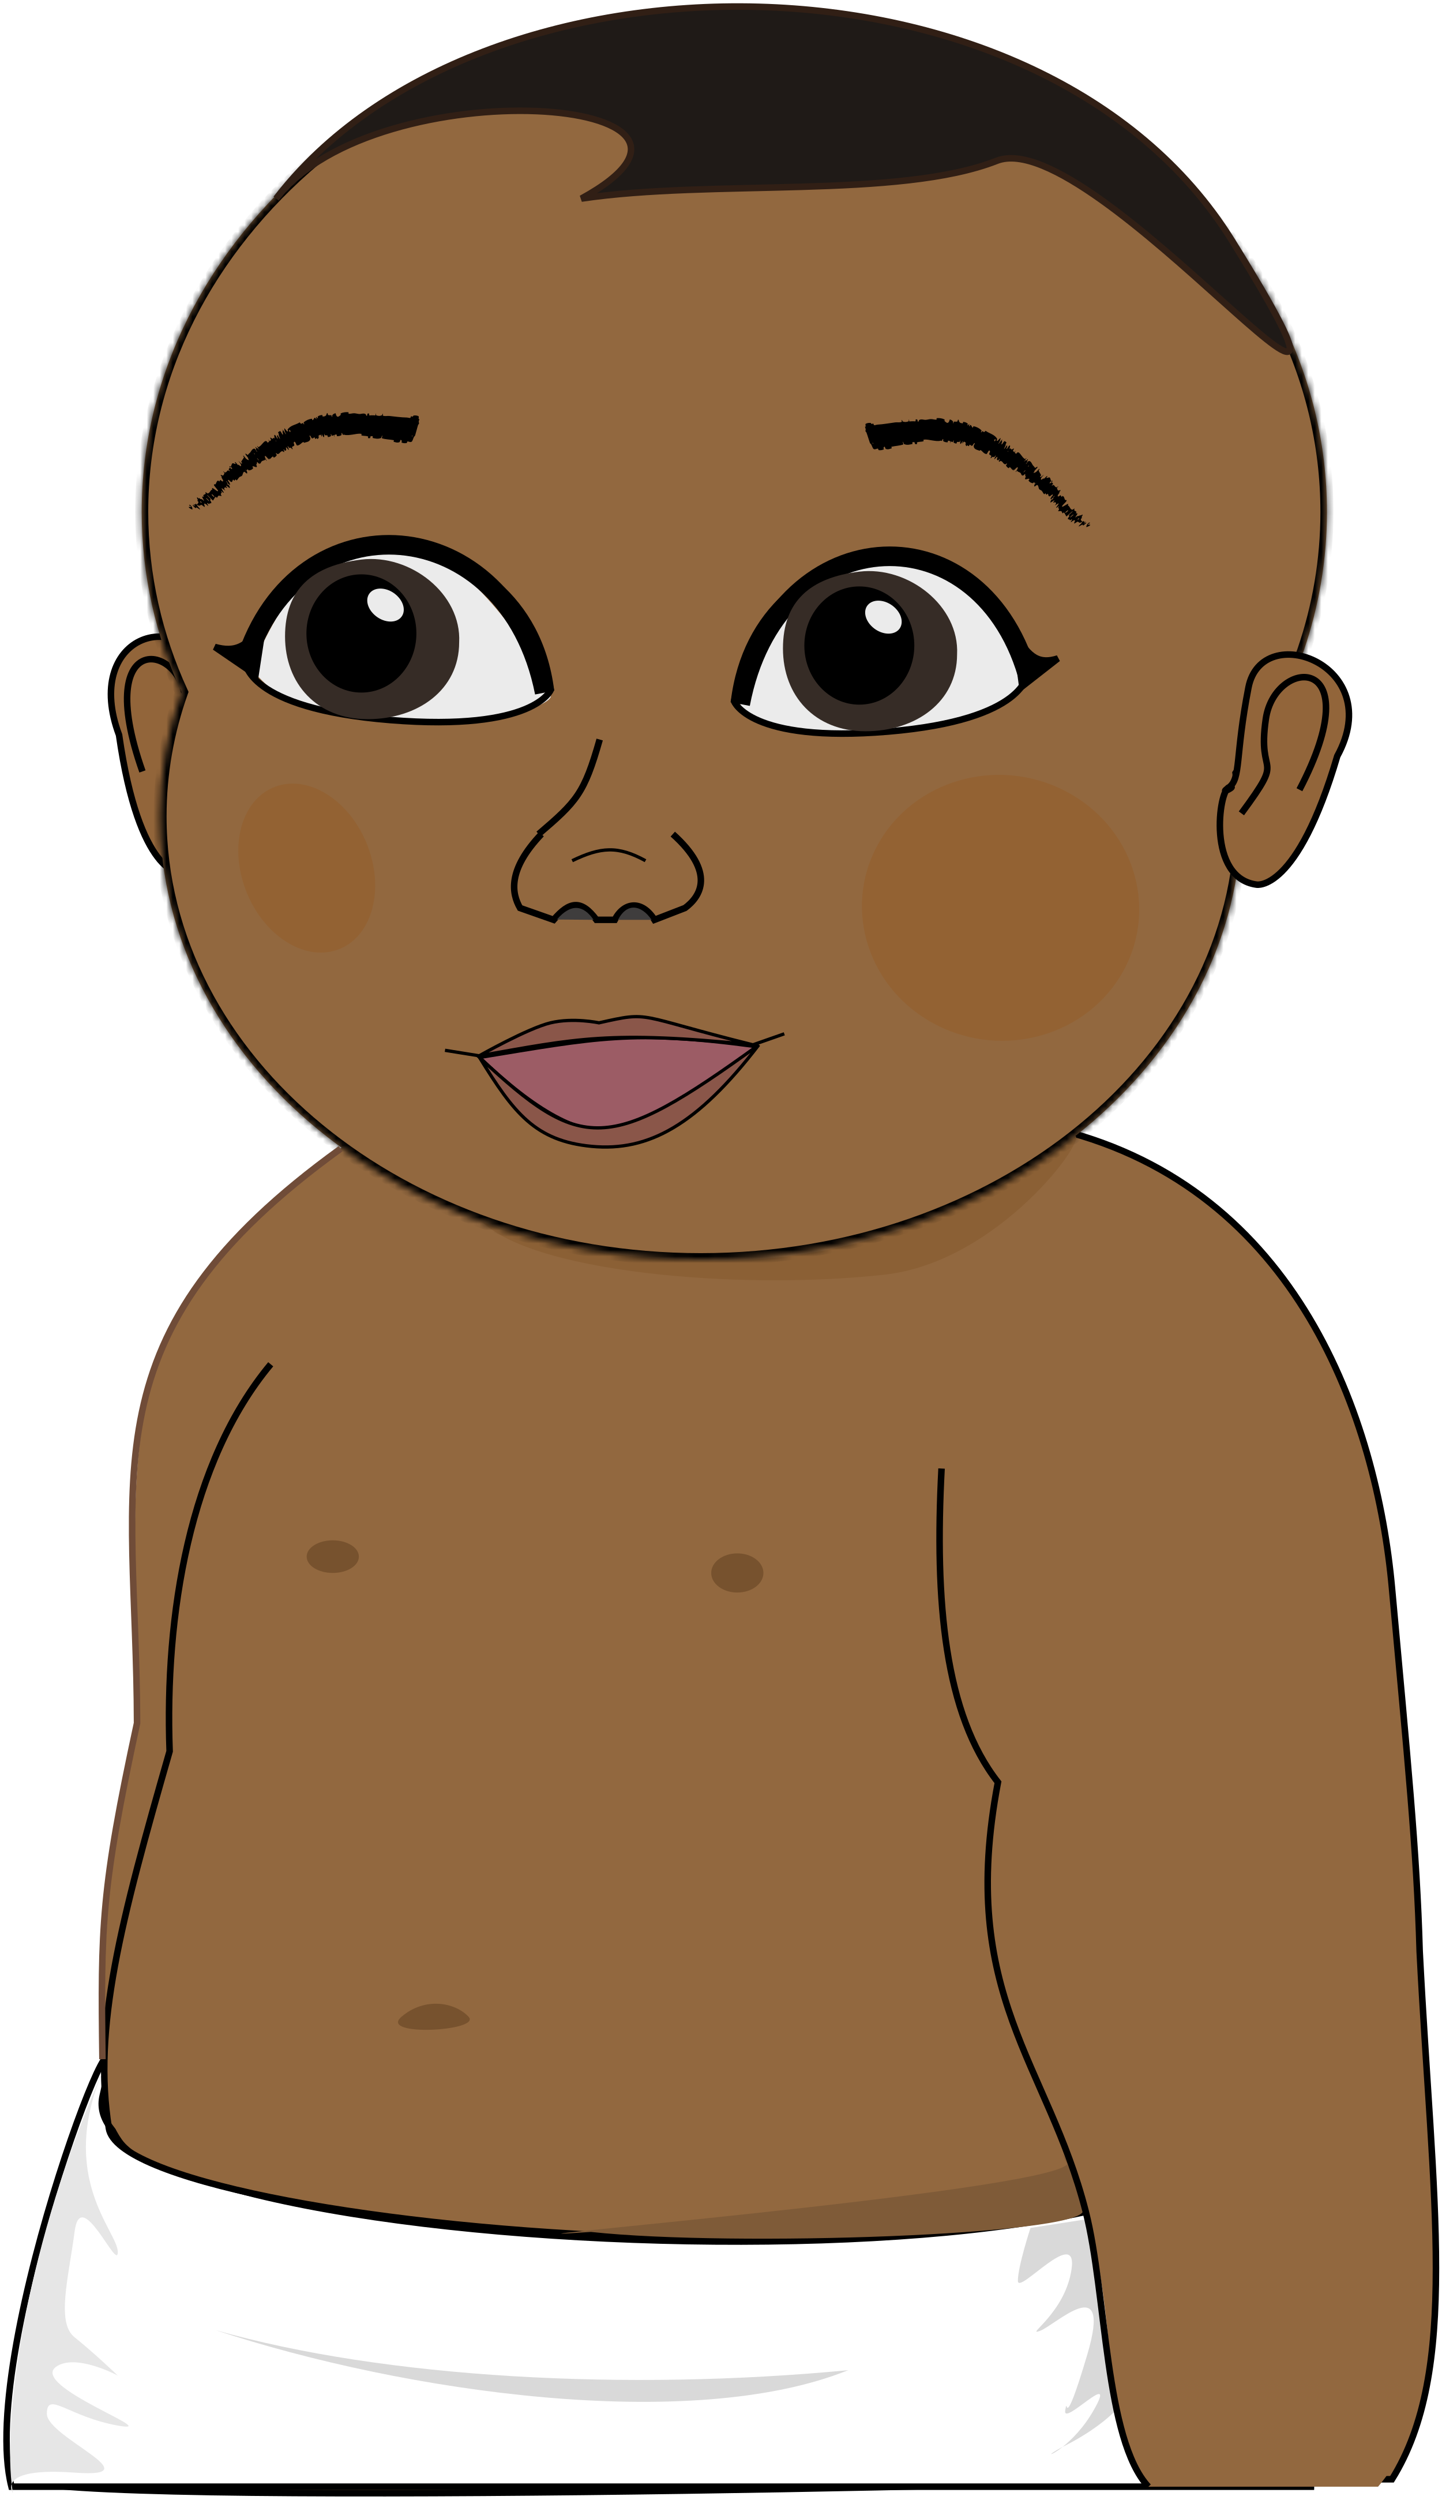 <svg width="221" height="383" viewBox="0 0 221 383" fill="none" xmlns="http://www.w3.org/2000/svg">
<path d="M213.334 243.328C210.977 217.336 198.826 182.212 162.419 173.104L147.805 169L64.832 173.104L62.004 174.928C62.004 174.928 41.261 179.488 35.132 200.008C29.003 220.528 27.589 259.288 27.589 259.288C23.346 282.544 4.235 373.03 3.074 379.861C11.548 384.266 166.419 380.626 178.448 379.861H207.111H213.334C223.706 363.256 219.522 337.26 217.577 298.96C217.145 283.542 215.691 269.32 213.334 243.328Z" fill="#92683F" stroke="black"/>
<path d="M164.7 174C162.464 173.875 130.51 206.972 73.2 186.5C80.32 194.928 113.195 197.788 135.607 195.292C153.141 193.34 166.936 174.125 164.7 174Z" fill="#8B6035"/>
<path d="M27.5 201C39.501 181 57.5 173 57.5 173L70.246 181.695L17.278 328.695C14.5 314.5 16.201 282.295 20 269C23.8 255.705 15.5 221 27.5 201Z" fill="#92683F"/>
<path d="M1.758 381C-3.658 359.737 21.937 295.073 15.749 321.064C9.561 347.056 192.438 353.092 187.771 324.725C183.104 296.358 202.359 342.901 200.923 381H1.758Z" fill="white" stroke="black"/>
<path d="M25.996 264.898C25.979 250.654 23.215 230.674 35.68 207.112L177.128 209.681C193.123 240.5 186.153 252.913 186.153 260.19C203.619 326.536 213.116 327.82 186.153 334.669C134.144 350.506 28.183 341.089 18.686 327.82C9.189 314.551 26.013 279.142 25.996 264.898Z" fill="#92683F"/>
<path d="M41.49 209.027C28.995 224.008 25.237 247.514 25.996 268.322C18.499 294.433 14.188 310.698 16.687 326.108C19.186 341.517 164.633 354.787 199.12 326.108" stroke="black"/>
<path d="M61.531 309C65.131 305.91 69.759 306.793 71.816 309C73.873 311.207 57.932 312.09 61.531 309Z" fill="#77522E"/>
<g filter="url(#filter0_f_718_2780)">
<ellipse cx="51" cy="238.5" rx="4" ry="2.5" fill="#77522E"/>
</g>
<g filter="url(#filter1_f_718_2780)">
<ellipse cx="113" cy="241" rx="4" ry="3" fill="#77522E"/>
</g>
<path d="M156 349.462C156 347.209 157.935 341.352 157.935 341.352L166.645 340L171 369.288C171 369.288 168.581 371.991 163.258 374.695C163.119 374.765 162.988 374.833 162.864 374.898C160.961 376.409 160.143 376.325 162.864 374.898C164.196 373.84 166.06 371.999 167.613 369.288C171.484 362.529 162.774 371.991 163.258 369.288C163.742 366.584 162.775 373.793 166.645 360.727C170.516 347.66 161.806 356.221 159.387 357.122C156.968 358.023 163.258 354.419 164.226 347.66C165.193 340.901 156 351.715 156 349.462Z" fill="#D9D9D9"/>
<path d="M163.603 331.194C163.682 331.316 163.673 331.441 163.581 331.569C164.529 333.474 166 336.682 166 338.687C166 342.434 112.332 344.311 90.577 341.965C64.171 343.773 160.504 335.875 163.581 331.569C162.758 329.913 162.329 329.24 163.603 331.194Z" fill="#7F5B38"/>
<path d="M1.785 380.591C0.512 369.331 4.209 343.354 15.7 317.5C8.849 333.738 18.055 341.887 18.055 345.042C18.055 348.197 12.383 334.676 11.437 341.887C10.491 349.099 8.601 355.859 11.437 358.113C14.274 360.366 18.055 363.972 18.055 363.972C18.055 363.972 11.603 360.504 8.601 362.62C4.402 365.579 25.619 372.986 18.055 371.634C10.492 370.282 7.183 366.225 7.183 369.831C7.183 373.437 23.728 379.746 11.437 378.845C4.15 378.311 2.181 379.519 1.785 380.591C1.841 381.09 1.907 381.56 1.983 382C1.983 382 1.513 381.328 1.785 380.591Z" fill="#E6E6E6"/>
<path d="M200.726 380C202.592 364.545 194.471 329.435 189.997 320C193.641 336.331 196.061 343.636 194.195 347.273C192.33 350.909 188.17 353.182 187.198 355.455C186.226 357.727 193.729 352.273 196.061 355.455C198.394 358.636 194.195 360.909 194.195 360.909C194.195 360.909 188.131 361.364 184.866 365C181.601 368.636 194.195 362.727 194.195 367.273C194.195 371.818 192.796 370 187.198 374.091C181.601 378.182 191.397 375 188.598 376.591C185.799 378.182 183 380 183 380H200.726Z" fill="#D1D1D1"/>
<path d="M33 357C58.901 364.408 96.234 366.378 130 363.146C105.981 372.804 62.199 366.631 33 357Z" fill="#D9D9D9"/>
<path d="M154.658 268.984C146.04 253.718 144.927 243.114 146.741 222.312L199.831 206C210.46 243.563 215.691 264.216 215.665 302.062C215.665 343.75 224.127 365.717 211.2 381H175.7C168.004 367.735 172.066 358.25 165.835 336.047C158.086 308.435 150.24 293.585 154.658 268.984Z" fill="#92683F"/>
<path d="M144.302 225C143.226 245.505 144.783 262.64 152.947 273.07C146.704 305.721 160.631 316.151 166.395 338.826C169.622 351.523 169.276 373.744 176 381" stroke="black"/>
<path d="M18.245 112.611C12.677 97.74 27.24 92.02 33.236 104.031L36.663 121.762C36.663 128.626 35.378 133.773 27.668 133.773C27.668 133.773 21.338 134.163 18.245 112.611Z" fill="#92653A" stroke="black"/>
<path d="M21.831 118.197C13.932 95.78 28.472 98.522 28.494 108.128C28.517 117.734 24.576 112.714 30.118 122.982" stroke="black"/>
<mask id="path-19-inside-1_718_2780" fill="white">
<path d="M112.542 1.897C162.702 1.897 203.366 36.161 203.366 78.428C203.366 93.151 198.43 106.901 189.88 118.572C190.128 120.711 190.257 122.879 190.257 125.072C190.257 162.587 153.157 193 107.393 193C61.628 193 24.527 162.587 24.527 125.072C24.527 118.472 25.677 112.091 27.819 106.057C23.881 97.487 21.719 88.171 21.719 78.428C21.719 36.161 62.382 1.897 112.542 1.897Z"/>
</mask>
<path d="M112.542 1.897C162.702 1.897 203.366 36.161 203.366 78.428C203.366 93.151 198.43 106.901 189.88 118.572C190.128 120.711 190.257 122.879 190.257 125.072C190.257 162.587 153.157 193 107.393 193C61.628 193 24.527 162.587 24.527 125.072C24.527 118.472 25.677 112.091 27.819 106.057C23.881 97.487 21.719 88.171 21.719 78.428C21.719 36.161 62.382 1.897 112.542 1.897Z" fill="#92683F"/>
<path d="M112.542 1.897L112.542 0.897L112.542 0.897L112.542 1.897ZM203.366 78.428L204.366 78.428L204.366 78.428L203.366 78.428ZM189.88 118.572L189.073 117.981L188.841 118.298L188.887 118.687L189.88 118.572ZM190.257 125.072L191.257 125.072L191.257 125.072L190.257 125.072ZM107.393 193L107.393 194L107.393 194L107.393 193ZM24.527 125.072L23.527 125.072V125.072H24.527ZM27.819 106.057L28.762 106.392L28.898 106.009L28.728 105.64L27.819 106.057ZM21.719 78.428L20.719 78.428V78.428H21.719ZM112.542 1.897V2.897C162.317 2.897 202.366 36.867 202.366 78.428L203.366 78.428L204.366 78.428C204.366 35.456 163.087 0.897 112.542 0.897V1.897ZM203.366 78.428H202.366C202.366 92.92 197.509 106.466 189.073 117.981L189.88 118.572L190.687 119.163C199.351 107.336 204.366 93.382 204.366 78.428H203.366ZM189.88 118.572L188.887 118.687C189.13 120.789 189.257 122.919 189.257 125.072L190.257 125.072L191.257 125.072C191.257 122.84 191.125 120.634 190.873 118.457L189.88 118.572ZM190.257 125.072H189.257C189.257 161.858 152.8 192 107.393 192L107.393 193L107.393 194C153.515 194 191.257 163.316 191.257 125.072H190.257ZM107.393 193V192C61.985 192 25.527 161.858 25.527 125.072H24.527H23.527C23.527 163.316 61.27 194 107.393 194V193ZM24.527 125.072L25.527 125.072C25.527 118.589 26.657 112.322 28.762 106.392L27.819 106.057L26.877 105.723C24.698 111.861 23.527 118.354 23.527 125.072L24.527 125.072ZM27.819 106.057L28.728 105.64C24.847 97.195 22.719 88.02 22.719 78.428H21.719H20.719C20.719 88.321 22.914 97.78 26.911 106.475L27.819 106.057ZM21.719 78.428L22.719 78.428C22.719 36.867 62.767 2.897 112.542 2.897L112.542 1.897L112.542 0.897C61.997 0.897 20.719 35.456 20.719 78.428L21.719 78.428Z" fill="black" mask="url(#path-19-inside-1_718_2780)"/>
<path d="M87.692 131.874C92.05 129.774 94.681 129.545 98.928 131.874" stroke="black" stroke-width="0.5"/>
<path d="M188.816 36.864C159.849 -9.856 73.156 -9.791 42.318 30.427C57.77 10.357 117.66 14.751 89.097 30.427C109.017 27.452 137.786 30.524 152.767 24.637C167.748 18.75 217.782 83.584 188.816 36.864Z" fill="#1F1A17" stroke="#311F15"/>
<path d="M157.009 104.058C135.176 58.145 112.533 106.475 113.469 108.408C114.406 110.341 124.209 113.398 135.913 111.948C147.617 110.498 152.973 109.229 157.009 104.058Z" fill="#EBEBEB"/>
<path d="M38.536 102.456C58.199 55.846 85.169 105.348 84.386 106.841C83.603 108.334 75.302 111.337 61.476 110.64C47.649 109.944 42.786 107.669 38.536 102.456Z" fill="#EBEBEB"/>
<path d="M157.449 103.141C153.259 77.736 115.933 79.525 112.505 107.435C112.505 107.435 114.791 113.876 136.12 112.087C157.449 110.298 157.449 103.141 157.449 103.141Z" stroke="black"/>
<path d="M204.949 115.849C212.603 101.872 193.392 94.821 191.338 105.335C189.283 115.849 190.22 119.283 188.347 120.641C186.798 121.074 184.938 134.5 192.573 135.537C192.573 135.537 198.785 136.775 204.949 115.849Z" fill="#92653A"/>
<path d="M188.347 120.641C186.798 121.074 184.938 134.5 192.573 135.537C192.573 135.537 198.785 136.775 204.949 115.849C212.603 101.872 193.392 94.821 191.338 105.335C189.283 115.849 190.22 119.283 188.347 120.641ZM188.347 120.641C189.896 120.209 186.475 122 188.347 120.641Z" stroke="black"/>
<path d="M113.441 107.872C118.799 79.636 149.795 77.491 157.449 103.226" stroke="black" stroke-width="3"/>
<path d="M162.13 100.886C159.418 101.751 157.696 100.956 155.576 97.004L156.669 105.155L162.13 100.886Z" fill="black" stroke="black"/>
<path d="M37.599 101.381C41.964 75.975 80.845 77.765 84.415 105.675C84.415 105.675 82.035 112.116 59.817 110.326C37.599 108.537 37.599 101.381 37.599 101.381Z" stroke="black"/>
<path d="M83.479 106.112C77.894 77.875 45.578 75.731 37.599 101.465" stroke="black" stroke-width="3"/>
<path d="M43.685 97.508C43.685 104.761 48.569 110.188 56.326 110.188C64.083 110.188 70.371 105.666 70.371 98.413C70.748 90.978 62.88 84.828 55.389 85.734C47.899 86.639 43.685 90.255 43.685 97.508Z" fill="#362C26"/>
<ellipse cx="8.427" cy="9.057" rx="8.427" ry="9.057" transform="matrix(-1 0 0 1 63.816 87.998)" fill="black"/>
<path d="M32.918 99.125C36.017 99.99 37.985 99.195 40.408 95.243L39.16 103.395L32.918 99.125Z" fill="black" stroke="black"/>
<ellipse cx="2.264" cy="3.018" rx="2.264" ry="3.018" transform="matrix(-0.742 0.67 0.742 0.67 58.524 89.167)" fill="#EBEBEB"/>
<path d="M119.996 99.359C119.996 106.612 124.879 112.039 132.636 112.039C140.393 112.039 146.681 107.518 146.681 100.265C147.058 92.829 139.19 86.679 131.7 87.585C124.209 88.491 119.996 92.106 119.996 99.359Z" fill="#362C26"/>
<ellipse cx="8.427" cy="9.057" rx="8.427" ry="9.057" transform="matrix(-1 0 0 1 140.127 89.849)" fill="black"/>
<ellipse cx="2.264" cy="3.018" rx="2.264" ry="3.018" transform="matrix(-0.742 0.67 0.742 0.67 134.834 91.018)" fill="#EBEBEB"/>
<path d="M132.673 64.942C132.871 64.806 133.179 64.777 133.423 64.799C133.5 64.805 133.506 64.942 133.561 64.952C133.668 64.972 133.737 64.882 133.847 64.911C133.884 64.921 133.91 65.133 133.947 65.139C134.149 65.173 134.297 65.07 134.485 65.059C135.411 65.005 136.297 64.837 137.207 64.715C137.513 64.673 137.916 64.776 138.202 64.63C138.235 64.612 138.176 64.437 138.18 64.421C138.238 64.171 138.28 64.542 138.359 64.576C138.68 64.708 138.99 64.666 139.244 64.548C139.352 64.498 139.175 64.157 139.325 64.339C139.336 64.352 139.341 64.549 139.375 64.564C139.453 64.599 139.583 64.541 139.642 64.547C139.754 64.56 139.771 64.555 139.872 64.542C140.012 64.525 140.189 64.597 140.33 64.532C140.36 64.518 140.291 64.325 140.337 64.284C140.383 64.243 140.518 64.243 140.571 64.284C140.623 64.325 140.623 64.484 140.636 64.519C140.739 64.813 140.843 64.375 140.863 64.362C141.212 64.142 141.546 64.352 141.894 64.326C142.156 64.306 142.432 64.211 142.683 64.213C142.986 64.216 143.241 64.32 143.53 64.303C143.56 64.301 143.525 64.065 143.563 64.063C143.965 64.037 144.37 64.078 144.757 64.263C144.796 64.282 144.731 64.485 144.768 64.516C145.002 64.702 145.326 65.143 145.569 64.264C145.73 64.317 145.927 64.378 146.048 64.578C146.126 64.707 146.003 64.918 146.131 64.839C146.16 64.821 146.154 64.621 146.196 64.61C146.371 64.562 146.54 64.654 146.721 64.582C146.757 64.567 146.779 64.392 146.794 64.362C146.92 64.122 146.975 64.566 146.997 64.602C147.17 64.871 147.343 64.814 147.543 64.865C147.589 64.876 147.586 64.632 147.633 64.635C147.876 64.656 148.111 64.735 148.31 64.898C148.354 64.934 148.255 65.117 148.274 65.145C148.353 65.264 148.478 64.901 148.558 65.01C148.574 65.032 148.515 65.195 148.514 65.215C148.492 65.519 148.661 65.128 148.68 65.123C148.913 65.059 148.906 65.519 149.109 65.519C149.133 65.518 149.15 65.293 149.216 65.305C149.658 65.385 150.076 65.601 150.413 65.926C150.466 65.976 150.36 66.111 150.356 66.132C150.3 66.451 150.501 66.074 150.528 66.068C150.736 66.029 150.736 66.417 151.046 65.999C151.646 66.453 152.431 66.527 152.842 67.274C152.848 67.283 152.732 67.458 152.743 67.475C152.873 67.683 152.996 67.378 153.32 67.105C153.402 67.037 153.259 67.509 153.25 67.544C153.216 67.675 153.027 67.926 153.025 67.953C153.01 68.173 153.515 67.275 153.634 67.344C153.637 67.348 153.525 67.502 153.525 67.524C153.525 67.593 153.594 67.546 153.59 67.62C153.582 67.791 153.345 68.233 153.595 68.043C153.627 68.019 153.911 67.507 153.998 67.593C154.033 67.627 154.217 67.73 154.247 67.794C154.277 67.857 154.142 67.995 154.141 68.004C154.142 68.299 154.036 68.355 153.904 68.707C153.771 69.059 154.226 68.309 154.306 68.245C154.386 68.18 154.373 68.417 154.358 68.492C154.343 68.568 154.248 68.648 154.247 68.696C154.242 69.009 154.547 68.373 154.671 68.288C154.96 68.084 154.684 68.681 154.744 68.799C154.761 68.831 154.822 68.693 154.853 68.698C154.976 68.717 154.917 68.923 155.129 68.843C155.163 68.829 155.473 68.569 155.365 68.843C155.349 68.883 155.234 69 155.253 69.057C155.281 69.144 155.367 69.248 155.463 69.25C155.534 69.251 155.635 68.995 155.646 69.105C155.65 69.154 155.512 69.247 155.527 69.327C155.541 69.407 155.666 69.489 155.715 69.518C155.764 69.547 155.859 69.366 155.871 69.357C155.939 69.311 156.087 69.298 156.094 69.304C156.511 69.581 156.671 70.135 157.112 70.342C157.146 70.359 157.26 70.177 157.267 70.177C157.424 70.189 156.99 70.568 156.941 70.772C157.202 70.427 157.194 70.521 157.296 70.542C157.345 70.551 157.432 70.406 157.445 70.395C157.657 70.239 157.486 70.523 157.452 70.583C157.33 70.803 157.552 70.606 157.47 70.753C157.389 70.899 157.182 71.044 157.252 71.098C157.369 70.993 157.575 70.638 157.669 70.631C158.027 70.602 158.172 71.14 158.305 71.298C158.437 71.454 158.505 71.476 158.558 71.596C158.653 71.813 158.792 71.535 158.984 71.52C159.172 71.503 158.636 72.016 158.544 72.148C158.453 72.279 158.576 72.169 158.535 72.249C158.494 72.33 158.386 72.379 158.403 72.438C158.421 72.497 158.716 72.382 158.841 72.27C159.106 72.034 159.303 71.714 159.323 71.906C159.324 71.918 159.174 72.045 159.184 72.08C159.269 72.358 159.456 72.54 159.553 72.81C159.566 72.847 159.397 72.985 159.403 73.008C159.463 73.253 159.657 72.935 160.015 72.715C159.629 73.093 159.449 73.376 159.559 73.483C159.625 73.548 159.775 73.365 159.933 73.286C159.98 73.262 159.917 73.425 160.002 73.352C160.28 73.117 160.512 72.778 160.52 73.008C160.52 73.018 160.367 73.146 160.376 73.172C160.438 73.339 160.713 73.078 160.871 73.165C160.995 73.234 161.011 73.571 161.098 73.708C160.674 74.142 160.871 74.14 161.205 73.882C161.264 73.963 161.356 74.022 161.384 74.13C161.393 74.167 161.255 74.277 161.244 74.293C161.08 74.549 161.397 74.291 161.423 74.295C161.698 74.349 161.615 74.702 161.988 74.65C162.001 74.648 162.31 74.361 162.134 74.621C162.121 74.638 161.932 74.72 161.997 74.806C162.062 74.893 162.041 75.195 162.279 75.159C162.337 75.151 162.643 74.975 162.501 75.212C162.482 75.244 162.388 75.321 162.349 75.378C162.226 75.558 162.548 75.279 162.325 75.568C162.101 75.857 161.98 76.121 162.261 76.053C162.269 76.052 162.536 75.843 162.564 75.88C162.609 75.939 162.631 76.063 162.686 76.118C162.712 76.144 162.847 75.982 162.855 75.984C163.11 76.082 163.106 76.35 163.221 76.591C163.243 76.635 163.545 76.54 163.443 76.763C163.332 77.006 162.508 77.631 162.846 77.634C162.982 77.636 164.022 76.838 163.642 77.424C163.99 77.554 163.955 78.029 164.346 78.105C164.364 78.109 164.665 77.899 164.685 77.928C164.714 77.972 164.606 78.107 164.623 78.142C164.689 78.292 164.892 78.3 164.976 78.428C165.008 78.477 164.864 78.579 164.902 78.637C164.94 78.694 165.144 78.574 165.122 78.719C165.106 78.828 164.798 79.195 164.819 79.302C165.171 78.995 165.207 79.049 165.375 79.054C165.408 79.055 165.514 78.929 165.536 78.924C165.627 78.901 165.552 79.02 165.648 78.99C165.671 78.983 165.791 78.878 165.816 78.866C166.04 78.764 165.841 79.081 165.806 79.137C165.675 79.348 165.854 79.236 165.82 79.339C165.786 79.442 165.643 79.457 165.643 79.543C165.643 79.721 165.775 79.833 165.859 79.941C165.894 79.984 166.03 79.816 166.039 79.819C166.154 79.869 166.058 80.104 166.42 79.874C165.642 80.651 166.545 79.856 166.486 80.124C166.481 80.145 166.099 80.496 166.009 80.509C165.919 80.521 165.993 80.359 165.859 80.385C165.827 80.391 165.399 80.639 165.369 80.649C165.131 80.726 165.707 80.208 165.736 80.176C166.044 79.83 165.575 80.089 165.529 80.091C165.316 80.098 165.323 79.941 165.161 79.935C165.055 79.931 164.669 80.26 164.643 80.207C164.559 80.034 165.042 79.51 164.46 79.779C164.335 79.836 163.946 80.234 164.179 79.839C164.194 79.814 164.423 79.471 164.194 79.593C164.165 79.609 164.045 79.716 164.028 79.718C163.918 79.727 163.985 79.608 163.89 79.595C163.796 79.582 163.67 79.579 163.656 79.481C163.648 79.423 163.83 79.174 163.869 79.107C163.982 78.916 163.676 79.096 163.839 78.893C164.004 78.689 164.35 78.486 164.401 78.293C164.086 78.572 163.76 78.854 163.441 79.132C163.294 78.946 163.239 78.684 163.058 78.513C163.035 78.492 162.89 78.668 162.861 78.65C162.742 78.573 162.78 78.376 162.638 78.317C162.527 78.271 162.271 78.346 162.15 78.305C162.456 77.927 162.223 77.916 162.173 77.799C162.155 77.758 162.251 77.672 162.261 77.621C162.297 77.433 162.023 77.763 161.953 77.786C161.655 77.885 162.35 77.22 162.219 77.116C162.213 77.111 161.768 77.387 161.735 77.398C161.521 77.475 161.854 77.264 161.842 77.197C161.82 77.073 161.859 76.936 161.666 76.952C161.61 76.957 161.32 77.117 161.451 76.897C161.468 76.868 161.594 76.754 161.596 76.742C161.624 76.532 161.238 76.899 161.057 76.971C160.876 77.043 161.061 76.706 161.121 76.615C161.275 76.381 161.237 76.567 161.259 76.551C161.516 76.356 161.418 76.334 161.393 76.269C161.761 75.899 161.676 75.856 161.365 76.204C161.331 76.242 161.401 76.244 161.393 76.269C160.986 76.586 160.872 76.563 161.139 76.151C161.264 75.958 161.486 75.811 161.308 75.766C161.226 75.744 160.989 76.016 160.875 76.04C160.614 76.093 160.72 75.725 160.579 75.657C160.527 75.633 160.425 75.809 160.385 75.797C160.279 75.766 160.323 75.602 160.201 75.587C160.19 75.586 160.06 75.747 160.037 75.728C159.859 75.586 159.814 75.356 159.649 75.19C159.566 75.106 159.337 75.043 159.267 74.944C159.144 74.773 159.167 74.382 158.99 74.315C158.876 74.271 158.753 74.439 158.622 74.508C158.368 74.643 158.581 74.176 158.616 74.105C158.617 74.103 158.721 74.133 158.755 74.02C158.883 73.838 158.618 74.105 158.616 74.105C158.638 74.059 158.522 73.888 158.466 73.89C158.436 73.892 158.313 74.043 158.299 74.041C157.985 73.99 157.759 73.852 157.624 73.61C157.623 73.604 157.774 73.445 157.77 73.433C157.721 73.259 157.472 73.396 157.274 73.433C157.073 73.467 157.032 73.362 157.221 73.029C157.117 73.001 157.121 72.786 157.126 72.658C157.131 72.53 156.847 72.846 156.836 72.848C156.499 72.914 156.562 72.65 156.418 72.481C156.352 72.402 156.144 72.31 156.026 72.274C155.931 72.246 155.951 72.134 155.846 72.131C155.832 72.131 155.723 72.286 155.715 72.289C155.502 72.408 155.826 72.075 155.862 71.998C155.996 71.72 156.061 71.567 155.88 71.604C155.838 71.612 155.363 72.087 155.301 72.088C155.221 72.088 155.387 71.914 155.299 71.919C155.292 71.919 155.202 72.036 155.174 72.006C155.043 71.868 154.92 71.667 154.752 71.559C154.729 71.543 154.617 71.751 154.582 71.733C154.418 71.644 154.263 71.52 154.185 71.328C154.166 71.281 154.283 71.164 154.304 71.119C154.429 70.847 154.111 71.144 154.095 71.143C153.706 71.117 153.719 70.657 153.343 70.626C153.321 70.625 152.958 70.933 153.121 70.57C153.132 70.546 153.299 70.175 153.103 70.375C153.09 70.388 153.01 70.582 152.965 70.528C152.92 70.474 152.756 70.532 152.8 70.291C152.815 70.216 152.969 69.839 152.726 70.064C152.709 70.079 152.218 70.625 152.44 70.176C152.476 70.103 152.759 69.657 152.53 69.834C152.486 69.869 152.455 69.988 152.374 70.024C152.249 70.081 152.232 69.906 152.027 70.058C151.991 70.085 151.749 70.357 151.837 70.094C151.85 70.053 151.954 69.909 151.937 69.877C151.859 69.722 151.67 69.75 151.603 69.573C151.579 69.511 151.74 69.275 151.729 69.181C151.718 69.088 151.658 68.972 151.545 69.059C151.432 69.146 151.273 69.575 151.181 69.567C150.781 69.533 150.593 69.141 150.276 68.95C150.229 68.921 150.201 69.087 150.128 69.057C149.856 68.944 149.355 68.896 149.245 68.483C149.156 68.152 149.472 68.049 149.366 67.888C149.313 67.81 149.05 68.274 149.028 68.284C148.806 68.381 148.774 68.121 148.599 68.137C148.563 68.14 148.524 68.353 148.495 68.354C148.394 68.359 148.332 68.237 148.241 68.226C148.201 68.222 148.158 68.38 148.127 68.357C148.053 68.303 148.001 68.216 147.963 68.044C147.96 68.029 148.069 67.85 148.009 67.823C147.912 67.782 147.821 67.599 147.661 67.716C147.613 67.752 147.514 68.112 147.506 67.843C147.505 67.787 147.639 67.359 147.452 67.71C147.42 67.768 147.148 68.237 147.158 67.893C147.16 67.803 147.197 67.434 147.141 67.48C147.133 67.488 147.11 67.688 147.071 67.699C146.932 67.734 146.807 67.684 146.667 67.719C146.63 67.728 146.637 67.942 146.584 67.95C146.437 67.973 146.278 67.889 146.155 67.802C146.109 67.769 146.173 67.606 146.173 67.587C146.165 67.277 146.06 67.675 146.037 67.696C145.894 67.817 145.832 67.613 145.712 67.647C145.679 67.656 145.673 67.853 145.665 67.869C145.578 68.029 145.674 67.688 145.639 67.644C145.542 67.519 145.412 67.519 145.294 67.53C145.25 67.535 145.272 67.766 145.234 67.767C145.008 67.781 144.782 67.738 144.571 67.599C144.531 67.572 144.569 67.399 144.563 67.359C144.521 67.076 144.408 67.451 144.386 67.486C144.286 67.646 144.259 67.49 144.176 67.515C143.775 67.641 143.294 67.537 142.91 67.486C142.418 67.42 142.01 67.282 141.538 67.373C141.508 67.379 141.562 67.607 141.536 67.615C141.208 67.705 140.863 67.657 140.536 67.774C140.51 67.783 140.582 67.995 140.54 68.017C140.455 68.064 140.339 68.07 140.235 68.016C140.184 67.99 140.214 67.793 140.164 67.771C140.044 67.719 139.929 67.723 139.827 67.777C139.783 67.8 139.892 68.01 139.833 68.023C139.431 68.118 139.038 68.238 138.56 68.047C138.528 68.034 138.401 67.593 138.358 67.692C138.382 67.817 138.416 67.963 138.444 68.096C137.859 68.306 137.221 68.308 136.614 68.454C136.588 68.46 136.698 68.681 136.649 68.695C136.365 68.772 136.099 68.92 135.744 68.776C135.708 68.763 135.598 68.35 135.531 68.438C135.52 68.454 135.407 68.548 135.401 68.647C135.401 68.662 135.484 68.845 135.444 68.863C135.213 68.967 134.937 69.007 134.664 68.968C134.619 68.962 134.595 68.747 134.562 68.74C134.331 68.698 134.167 68.922 133.915 68.804C133.745 68.725 133.675 68.361 133.489 68.043C133.463 67.998 133.38 68.018 133.308 67.82C133.126 67.324 132.978 66.763 132.779 66.236C132.737 66.122 132.668 66.284 132.639 65.984C132.637 65.964 132.686 65.844 132.674 65.743C132.665 65.674 132.571 65.48 132.571 65.387C132.571 65.294 132.66 65.453 132.674 65.339C132.687 65.224 132.589 65.001 132.673 64.942ZM157.145 72.085C157.22 71.881 156.732 72.447 156.907 72.361C156.916 72.356 157.142 72.095 157.145 72.085ZM163.655 78.303C163.832 78.007 163.427 78.284 163.287 78.507C163.146 78.73 163.602 78.393 163.655 78.303ZM164.508 78.889C164.625 78.63 163.823 79.324 164.064 79.272C164.078 79.269 164.501 78.904 164.508 78.889ZM133.775 67.837C133.771 67.828 133.71 67.838 133.712 67.848C133.757 68.084 133.878 68.063 133.775 67.837ZM165.379 79.478C165.464 79.357 165.273 79.39 165.168 79.541C165.083 79.662 165.274 79.628 165.379 79.478ZM154.542 69.103C154.548 69.093 154.518 69.061 154.483 69.113C154.372 69.283 154.454 69.269 154.542 69.103ZM166.514 80.768C166.377 80.546 166.938 79.856 167.047 80.135C167.067 80.185 166.764 80.233 166.746 80.334C166.714 80.517 167.184 80.22 167.039 80.504C167.012 80.556 166.521 80.782 166.513 80.769C166.514 80.768 166.514 80.768 166.514 80.768ZM157.691 71.37C157.696 71.362 157.656 71.316 157.649 71.323C157.472 71.484 157.551 71.575 157.691 71.37ZM152.601 67.375C152.608 67.355 152.495 67.271 152.48 67.285C152.233 67.592 152.46 67.762 152.601 67.375ZM161.088 73.722C161.303 73.597 161.378 73.631 161.205 73.882C161.17 73.825 161.126 73.779 161.088 73.722Z" fill="black"/>
<path d="M64.143 63.773C63.942 63.647 63.638 63.633 63.397 63.665C63.321 63.674 63.32 63.812 63.266 63.824C63.163 63.849 63.091 63.761 62.983 63.796C62.947 63.807 62.93 64.02 62.893 64.028C62.695 64.07 62.545 63.974 62.358 63.971C61.442 63.956 60.563 63.824 59.658 63.731C59.361 63.7 58.961 63.814 58.676 63.676C58.642 63.66 58.697 63.483 58.693 63.466C58.629 63.218 58.597 63.59 58.519 63.626C58.213 63.769 57.899 63.732 57.647 63.62C57.539 63.572 57.709 63.228 57.563 63.413C57.553 63.426 57.551 63.624 57.517 63.64C57.44 63.675 57.313 63.621 57.257 63.628C57.148 63.643 57.129 63.639 57.029 63.627C56.891 63.612 56.716 63.687 56.576 63.624C56.546 63.611 56.613 63.417 56.567 63.377C56.521 63.337 56.386 63.337 56.336 63.379C56.286 63.421 56.287 63.58 56.275 63.615C56.176 63.91 56.072 63.474 56.052 63.461C55.707 63.245 55.374 63.456 55.037 63.431C54.778 63.411 54.505 63.316 54.259 63.316C53.966 63.318 53.711 63.42 53.426 63.398C53.396 63.396 53.434 63.16 53.397 63.157C53.004 63.127 52.606 63.158 52.221 63.334C52.183 63.352 52.242 63.556 52.204 63.586C51.971 63.766 51.635 64.197 51.425 63.309C51.265 63.357 51.069 63.411 50.943 63.606C50.862 63.732 50.975 63.947 50.852 63.863C50.824 63.844 50.837 63.644 50.797 63.631C50.626 63.577 50.456 63.661 50.283 63.581C50.247 63.564 50.233 63.388 50.219 63.357C50.106 63.112 50.032 63.553 50.009 63.588C49.826 63.848 49.66 63.782 49.461 63.821C49.415 63.831 49.43 63.587 49.384 63.587C49.146 63.594 48.906 63.66 48.703 63.81C48.657 63.844 48.745 64.033 48.725 64.059C48.641 64.172 48.538 63.803 48.454 63.906C48.437 63.927 48.486 64.094 48.486 64.114C48.491 64.418 48.347 64.017 48.329 64.011C48.103 63.932 48.08 64.392 47.879 64.378C47.854 64.376 47.851 64.15 47.786 64.158C47.354 64.205 46.915 64.394 46.566 64.689C46.512 64.735 46.607 64.878 46.609 64.898C46.642 65.221 46.471 64.83 46.445 64.821C46.246 64.765 46.212 65.153 45.936 64.713C45.314 65.116 44.53 65.125 44.064 65.833C44.058 65.842 44.159 66.026 44.146 66.042C43.998 66.239 43.9 65.926 43.602 65.625C43.526 65.55 43.632 66.032 43.639 66.068C43.663 66.2 43.828 66.466 43.829 66.494C43.828 66.713 43.398 65.776 43.278 65.834C43.275 65.837 43.373 66 43.371 66.022C43.366 66.09 43.302 66.037 43.3 66.111C43.297 66.281 43.495 66.742 43.26 66.532C43.23 66.505 42.99 65.971 42.895 66.05C42.858 66.081 42.662 66.17 42.628 66.23C42.594 66.29 42.716 66.439 42.716 66.449C42.694 66.741 42.794 66.805 42.897 67.168C43.001 67.528 42.611 66.743 42.538 66.671C42.464 66.6 42.459 66.835 42.469 66.911C42.478 66.987 42.565 67.076 42.563 67.124C42.544 67.434 42.293 66.775 42.178 66.679C41.906 66.452 42.129 67.071 42.057 67.184C42.038 67.215 41.989 67.073 41.957 67.075C41.831 67.084 41.871 67.294 41.671 67.195C41.638 67.178 41.354 66.891 41.44 67.173C41.452 67.213 41.556 67.34 41.534 67.395C41.5 67.478 41.408 67.573 41.314 67.565C41.245 67.56 41.165 67.297 41.145 67.405C41.137 67.453 41.267 67.557 41.245 67.636C41.223 67.715 41.09 67.787 41.037 67.813C40.985 67.838 40.907 67.649 40.896 67.64C40.831 67.588 40.684 67.563 40.675 67.569C40.245 67.804 40.044 68.338 39.583 68.511C39.547 68.524 39.449 68.333 39.442 68.333C39.287 68.329 39.686 68.745 39.719 68.952C39.488 68.585 39.488 68.68 39.387 68.69C39.339 68.695 39.264 68.543 39.251 68.531C39.054 68.357 39.202 68.654 39.231 68.716C39.335 68.945 39.132 68.73 39.201 68.883C39.27 69.034 39.463 69.198 39.39 69.244C39.282 69.13 39.106 68.759 39.014 68.743C38.667 68.679 38.459 69.215 38.324 69.354C38.183 69.496 38.114 69.511 38.054 69.625C37.944 69.831 37.829 69.543 37.641 69.511C37.452 69.479 37.945 70.035 38.025 70.174C38.105 70.312 37.991 70.193 38.025 70.277C38.059 70.36 38.163 70.418 38.139 70.476C38.116 70.534 37.828 70.396 37.713 70.275C37.469 70.018 37.297 69.684 37.264 69.873C37.262 69.884 37.4 70.023 37.387 70.057C37.283 70.324 37.086 70.487 36.972 70.744C36.956 70.78 37.113 70.932 37.106 70.954C37.029 71.19 36.862 70.857 36.521 70.61C36.875 71.018 37.03 71.316 36.908 71.416C36.835 71.477 36.702 71.282 36.55 71.191C36.504 71.163 36.554 71.33 36.476 71.251C36.219 70.992 36.014 70.637 35.991 70.863C35.99 70.873 36.132 71.014 36.12 71.038C36.047 71.198 35.795 70.915 35.633 70.987C35.505 71.044 35.466 71.376 35.37 71.503C35.759 71.969 35.559 71.954 35.245 71.671C35.179 71.749 35.079 71.801 35.045 71.905C35.033 71.941 35.163 72.062 35.172 72.079C35.315 72.347 35.021 72.063 34.995 72.065C34.719 72.094 34.776 72.451 34.412 72.367C34.399 72.364 34.114 72.053 34.269 72.325C34.28 72.343 34.461 72.441 34.391 72.52C34.322 72.6 34.32 72.9 34.081 72.85C34.023 72.838 33.729 72.641 33.854 72.887C33.871 72.92 33.958 73.004 33.992 73.064C34.101 73.253 33.802 72.949 34.003 73.254C34.204 73.559 34.304 73.832 34.032 73.74C34.023 73.737 33.774 73.508 33.743 73.542C33.695 73.597 33.665 73.718 33.607 73.767C33.579 73.79 33.456 73.619 33.449 73.62C33.187 73.697 33.181 73.954 33.038 74.194C33.01 74.24 32.718 74.119 32.803 74.348C32.896 74.598 33.667 75.287 33.332 75.261C33.198 75.252 32.225 74.374 32.559 74.986C32.204 75.087 32.211 75.554 31.808 75.606C31.79 75.609 31.506 75.376 31.484 75.403C31.453 75.445 31.549 75.587 31.531 75.621C31.455 75.763 31.252 75.755 31.16 75.875C31.125 75.921 31.261 76.034 31.218 76.088C31.176 76.142 30.983 76.006 30.994 76.151C31.003 76.261 31.282 76.65 31.254 76.754C30.926 76.421 30.887 76.472 30.719 76.463C30.687 76.461 30.59 76.328 30.569 76.321C30.481 76.29 30.546 76.414 30.454 76.377C30.431 76.368 30.32 76.254 30.295 76.24C30.082 76.12 30.252 76.456 30.283 76.513C30.398 76.732 30.229 76.607 30.255 76.712C30.282 76.817 30.422 76.844 30.416 76.929C30.404 77.105 30.264 77.206 30.173 77.306C30.136 77.346 30.012 77.168 30.003 77.17C29.886 77.211 29.964 77.452 29.621 77.194C30.338 78.029 29.498 77.167 29.538 77.437C29.541 77.459 29.895 77.838 29.984 77.857C30.072 77.877 30.01 77.71 30.142 77.746C30.173 77.755 30.58 78.036 30.609 78.049C30.84 78.144 30.305 77.583 30.278 77.549C29.997 77.181 30.444 77.476 30.49 77.481C30.701 77.506 30.705 77.35 30.867 77.357C30.972 77.361 31.332 77.719 31.361 77.669C31.459 77.501 31.018 76.942 31.576 77.257C31.695 77.324 32.054 77.749 31.85 77.339C31.837 77.313 31.634 76.954 31.852 77.094C31.88 77.112 31.992 77.229 32.009 77.232C32.117 77.249 32.059 77.126 32.154 77.121C32.248 77.116 32.373 77.123 32.394 77.028C32.406 76.97 32.243 76.709 32.209 76.64C32.111 76.44 32.402 76.644 32.254 76.43C32.106 76.214 31.776 75.984 31.74 75.789C32.032 76.091 32.336 76.397 32.631 76.7C32.788 76.53 32.872 76.264 33.061 76.113C33.084 76.095 33.216 76.281 33.246 76.265C33.369 76.2 33.345 76.002 33.49 75.954C33.603 75.919 33.851 76.015 33.973 75.985C33.697 75.585 33.929 75.594 33.987 75.481C34.007 75.442 33.919 75.349 33.912 75.298C33.892 75.108 34.139 75.457 34.207 75.486C34.5 75.606 33.862 74.885 33.997 74.795C34.004 74.79 34.424 75.102 34.456 75.116C34.662 75.211 34.348 74.973 34.364 74.907C34.395 74.787 34.366 74.648 34.556 74.68C34.611 74.69 34.886 74.874 34.772 74.644C34.757 74.614 34.641 74.491 34.64 74.479C34.627 74.269 34.982 74.666 35.156 74.752C35.33 74.839 35.171 74.49 35.119 74.395C34.983 74.149 35.007 74.337 34.987 74.319C34.746 74.104 34.845 74.091 34.874 74.029C34.537 73.63 34.624 73.596 34.906 73.967C34.937 74.007 34.868 74.003 34.874 74.029C35.252 74.379 35.371 74.362 35.139 73.929C35.031 73.726 34.823 73.56 35.004 73.529C35.087 73.515 35.301 73.805 35.412 73.838C35.666 73.915 35.587 73.541 35.732 73.487C35.784 73.467 35.873 73.65 35.913 73.642C36.02 73.621 35.988 73.455 36.109 73.451C36.12 73.451 36.237 73.622 36.261 73.605C36.444 73.482 36.513 73.253 36.694 73.098C36.782 73.023 37.011 72.982 37.088 72.89C37.22 72.732 37.226 72.343 37.405 72.294C37.523 72.259 37.633 72.435 37.758 72.515C38.002 72.669 37.831 72.183 37.802 72.11C37.801 72.107 37.694 72.13 37.669 72.014C37.557 71.822 37.801 72.11 37.802 72.11C37.784 72.062 37.91 71.904 37.964 71.912C37.994 71.916 38.105 72.077 38.118 72.076C38.431 72.054 38.66 71.941 38.815 71.711C38.816 71.705 38.679 71.535 38.684 71.523C38.75 71.352 38.989 71.507 39.184 71.56C39.379 71.613 39.427 71.512 39.265 71.166C39.369 71.148 39.381 70.935 39.385 70.809C39.389 70.682 39.645 71.021 39.656 71.024C39.98 71.123 39.945 70.849 40.106 70.691C40.182 70.615 40.389 70.548 40.508 70.523C40.602 70.504 40.591 70.391 40.694 70.399C40.708 70.4 40.804 70.563 40.811 70.567C41.012 70.705 40.718 70.345 40.688 70.266C40.578 69.978 40.522 69.823 40.702 69.873C40.744 69.885 41.177 70.397 41.239 70.403C41.32 70.409 41.169 70.222 41.258 70.234C41.265 70.234 41.344 70.359 41.376 70.331C41.521 70.202 41.651 70.019 41.825 69.927C41.848 69.914 41.943 70.131 41.978 70.115C42.143 70.046 42.314 69.931 42.41 69.746C42.433 69.7 42.326 69.573 42.309 69.527C42.209 69.244 42.499 69.569 42.515 69.569C42.898 69.581 42.914 69.126 43.299 69.124C43.321 69.124 43.66 69.46 43.527 69.086C43.518 69.061 43.381 68.678 43.559 68.895C43.57 68.908 43.634 69.108 43.682 69.059C43.73 69.009 43.887 69.083 43.861 68.84C43.853 68.763 43.727 68.377 43.952 68.621C43.968 68.638 44.413 69.222 44.23 68.756C44.2 68.679 43.956 68.211 44.17 68.407C44.211 68.445 44.231 68.566 44.31 68.609C44.431 68.675 44.463 68.502 44.651 68.672C44.684 68.702 44.902 68.995 44.835 68.726C44.825 68.683 44.734 68.532 44.753 68.501C44.84 68.355 45.025 68.399 45.109 68.227C45.139 68.166 44.998 67.918 45.017 67.826C45.036 67.734 45.108 67.621 45.213 67.718C45.317 67.814 45.442 68.255 45.533 68.255C45.922 68.258 46.156 67.876 46.481 67.713C46.529 67.689 46.545 67.856 46.619 67.832C46.891 67.742 47.412 67.727 47.545 67.326C47.655 67.002 47.35 66.876 47.466 66.723C47.525 66.649 47.755 67.13 47.777 67.141C47.993 67.253 48.046 66.996 48.218 67.023C48.254 67.029 48.279 67.244 48.308 67.247C48.407 67.258 48.478 67.141 48.569 67.136C48.61 67.135 48.642 67.295 48.675 67.274C48.754 67.225 48.813 67.14 48.863 66.971C48.868 66.956 48.769 66.77 48.832 66.748C48.934 66.712 49.033 66.535 49.187 66.662C49.233 66.7 49.31 67.065 49.334 66.797C49.339 66.741 49.229 66.306 49.396 66.667C49.425 66.727 49.674 67.21 49.684 66.866C49.687 66.775 49.67 66.405 49.725 66.454C49.732 66.462 49.745 66.663 49.784 66.676C49.922 66.718 50.05 66.675 50.189 66.716C50.226 66.728 50.207 66.941 50.261 66.951C50.408 66.981 50.575 66.904 50.705 66.822C50.752 66.791 50.695 66.626 50.697 66.607C50.719 66.297 50.806 66.7 50.828 66.721C50.968 66.849 51.04 66.647 51.16 66.685C51.193 66.695 51.191 66.892 51.199 66.909C51.28 67.072 51.197 66.728 51.234 66.685C51.338 66.564 51.47 66.568 51.589 66.583C51.633 66.589 51.603 66.819 51.642 66.822C51.871 66.843 52.104 66.807 52.321 66.673C52.362 66.647 52.328 66.474 52.336 66.433C52.386 66.152 52.491 66.529 52.512 66.565C52.61 66.728 52.641 66.572 52.725 66.599C53.13 66.733 53.622 66.635 54.011 66.588C54.51 66.526 54.92 66.388 55.399 66.477C55.429 66.482 55.376 66.711 55.402 66.719C55.738 66.808 56.079 66.756 56.414 66.869C56.441 66.877 56.371 67.091 56.414 67.112C56.501 67.158 56.619 67.162 56.723 67.106C56.773 67.079 56.74 66.883 56.79 66.86C56.906 66.806 57.023 66.808 57.127 66.86C57.172 66.883 57.066 67.094 57.126 67.106C57.536 67.195 57.93 67.305 58.407 67.101C58.439 67.087 58.554 66.643 58.599 66.742C58.579 66.867 58.549 67.014 58.525 67.147C59.114 67.34 59.756 67.322 60.367 67.446C60.393 67.451 60.291 67.676 60.34 67.688C60.628 67.755 60.896 67.892 61.247 67.735C61.282 67.72 61.376 67.303 61.446 67.388C61.458 67.404 61.574 67.494 61.584 67.592C61.585 67.607 61.51 67.793 61.55 67.81C61.785 67.904 62.059 67.933 62.331 67.882C62.375 67.874 62.391 67.658 62.423 67.65C62.652 67.598 62.824 67.815 63.07 67.686C63.235 67.599 63.29 67.232 63.461 66.906C63.485 66.86 63.568 66.876 63.632 66.676C63.792 66.172 63.915 65.605 64.09 65.07C64.128 64.954 64.203 65.112 64.219 64.812C64.22 64.791 64.167 64.674 64.175 64.573C64.18 64.503 64.266 64.305 64.262 64.213C64.258 64.12 64.177 64.283 64.158 64.17C64.141 64.055 64.229 63.828 64.143 63.773ZM39.41 70.239C39.353 70.029 39.793 70.634 39.624 70.534C39.616 70.528 39.413 70.249 39.41 70.239ZM32.484 75.856C32.33 75.548 32.711 75.856 32.835 76.088C32.959 76.321 32.531 75.949 32.484 75.856ZM31.592 76.371C31.494 76.104 32.239 76.858 32.004 76.787C31.991 76.783 31.597 76.386 31.592 76.371ZM63.169 66.714C63.172 66.705 63.233 66.712 63.232 66.722C63.196 66.959 63.076 66.944 63.169 66.714ZM30.683 76.885C30.608 76.758 30.799 76.803 30.891 76.963C30.964 77.091 30.776 77.044 30.683 76.885ZM42.232 67.504C42.228 67.494 42.261 67.464 42.291 67.519C42.387 67.698 42.306 67.677 42.232 67.504ZM29.463 78.074C29.616 77.865 29.107 77.135 28.979 77.403C28.956 77.451 29.254 77.523 29.264 77.625C29.283 77.809 28.838 77.477 28.961 77.771C28.984 77.824 29.456 78.088 29.465 78.075C29.464 78.075 29.464 78.075 29.463 78.074ZM38.927 69.48C38.923 69.471 38.967 69.428 38.974 69.436C39.137 69.611 39.049 69.697 38.927 69.48ZM44.298 65.953C44.292 65.932 44.414 65.857 44.426 65.873C44.648 66.2 44.406 66.351 44.298 65.953ZM35.379 71.517C35.175 71.376 35.095 71.406 35.246 71.671C35.287 71.616 35.337 71.571 35.379 71.517Z" fill="black"/>
<path d="M82.98 127.798C77.779 133.265 78.406 136.862 79.703 139.119L84.853 140.931C87.263 138.109 89.066 137.761 91.407 140.931H94.216C95.621 138.213 98.347 137.828 100.302 140.931L104.984 139.119C107.378 137.353 109.697 133.706 103.111 127.798" stroke="black"/>
<path d="M85.352 140.886C87.51 138.355 89.431 138.674 90.969 140.931L85.352 140.886Z" fill="#3F3D3D"/>
<path d="M94.715 140.931C96.119 138.213 98.326 138.674 99.865 140.931L94.715 140.931Z" fill="#3F3D3D"/>
<g filter="url(#filter2_f_718_2780)">
<ellipse cx="21.166" cy="20.464" rx="21.166" ry="20.464" transform="matrix(0.889 0.457 -0.482 0.876 144.393 111.495)" fill="#936233"/>
</g>
<g filter="url(#filter3_f_718_2780)">
<ellipse cx="9.939" cy="13.371" rx="9.939" ry="13.371" transform="matrix(0.943 -0.332 0.352 0.936 32.931 123.789)" fill="#936233"/>
</g>
<path d="M199.152 120.997C210.2 99.861 195.407 100.619 194.003 110.128C192.598 119.638 197.223 115.198 190.257 124.62" stroke="black"/>
<path d="M82.543 127.798C88.41 122.782 89.543 121.607 91.906 113.307" stroke="black"/>
<path d="M73.494 162.024C91.483 159.082 96.953 157.812 115.842 160.359C99.331 176.685 90.863 178.483 73.494 162.024Z" fill="#9C5C65" stroke="black" stroke-width="0.5"/>
<path d="M116.288 160.095C93.204 176.804 89.145 176.624 73.494 162.024C78.724 170.508 82.026 174.824 90.7 175.641C99.373 176.457 106.836 172.391 116.288 160.095Z" fill="#8A5649" stroke="black" stroke-width="0.5"/>
<path d="M115.393 160.08C97.139 155.538 99.963 154.885 91.796 156.713C91.796 156.713 87.864 155.871 84.368 156.713C80.872 157.554 73.443 161.764 73.443 161.764C88.329 159.135 93.389 157.858 115.393 160.08Z" fill="#8A5649"/>
<path d="M68.2 160.922L73.443 161.764M73.443 161.764C88.329 159.135 93.389 157.858 115.393 160.08M73.443 161.764C73.443 161.764 80.872 157.554 84.368 156.713C87.864 155.871 91.796 156.713 91.796 156.713C99.963 154.885 97.139 155.538 115.393 160.08M115.393 160.08L120.2 158.396" stroke="black" stroke-width="0.5"/>
<path d="M52.2 176C12.7 204.5 20.939 225.736 21.004 264C15.504 289.5 15.436 295.142 15.7 315.5" stroke="#704C38"/>
<defs>
<filter id="filter0_f_718_2780" x="45.1" y="234.1" width="11.8" height="8.8" filterUnits="userSpaceOnUse" color-interpolation-filters="sRGB">
<feFlood flood-opacity="0" result="BackgroundImageFix"/>
<feBlend mode="normal" in="SourceGraphic" in2="BackgroundImageFix" result="shape"/>
<feGaussianBlur stdDeviation="0.95" result="effect1_foregroundBlur_718_2780"/>
</filter>
<filter id="filter1_f_718_2780" x="107.1" y="236.1" width="11.8" height="9.8" filterUnits="userSpaceOnUse" color-interpolation-filters="sRGB">
<feFlood flood-opacity="0" result="BackgroundImageFix"/>
<feBlend mode="normal" in="SourceGraphic" in2="BackgroundImageFix" result="shape"/>
<feGaussianBlur stdDeviation="0.95" result="effect1_foregroundBlur_718_2780"/>
</filter>
<filter id="filter2_f_718_2780" x="126.605" y="113.226" width="53.504" height="51.767" filterUnits="userSpaceOnUse" color-interpolation-filters="sRGB">
<feFlood flood-opacity="0" result="BackgroundImageFix"/>
<feBlend mode="normal" in="SourceGraphic" in2="BackgroundImageFix" result="shape"/>
<feGaussianBlur stdDeviation="2.75" result="effect1_foregroundBlur_718_2780"/>
</filter>
<filter id="filter3_f_718_2780" x="31.021" y="114.557" width="31.987" height="36.892" filterUnits="userSpaceOnUse" color-interpolation-filters="sRGB">
<feFlood flood-opacity="0" result="BackgroundImageFix"/>
<feBlend mode="normal" in="SourceGraphic" in2="BackgroundImageFix" result="shape"/>
<feGaussianBlur stdDeviation="2.75" result="effect1_foregroundBlur_718_2780"/>
</filter>
</defs>
</svg>
